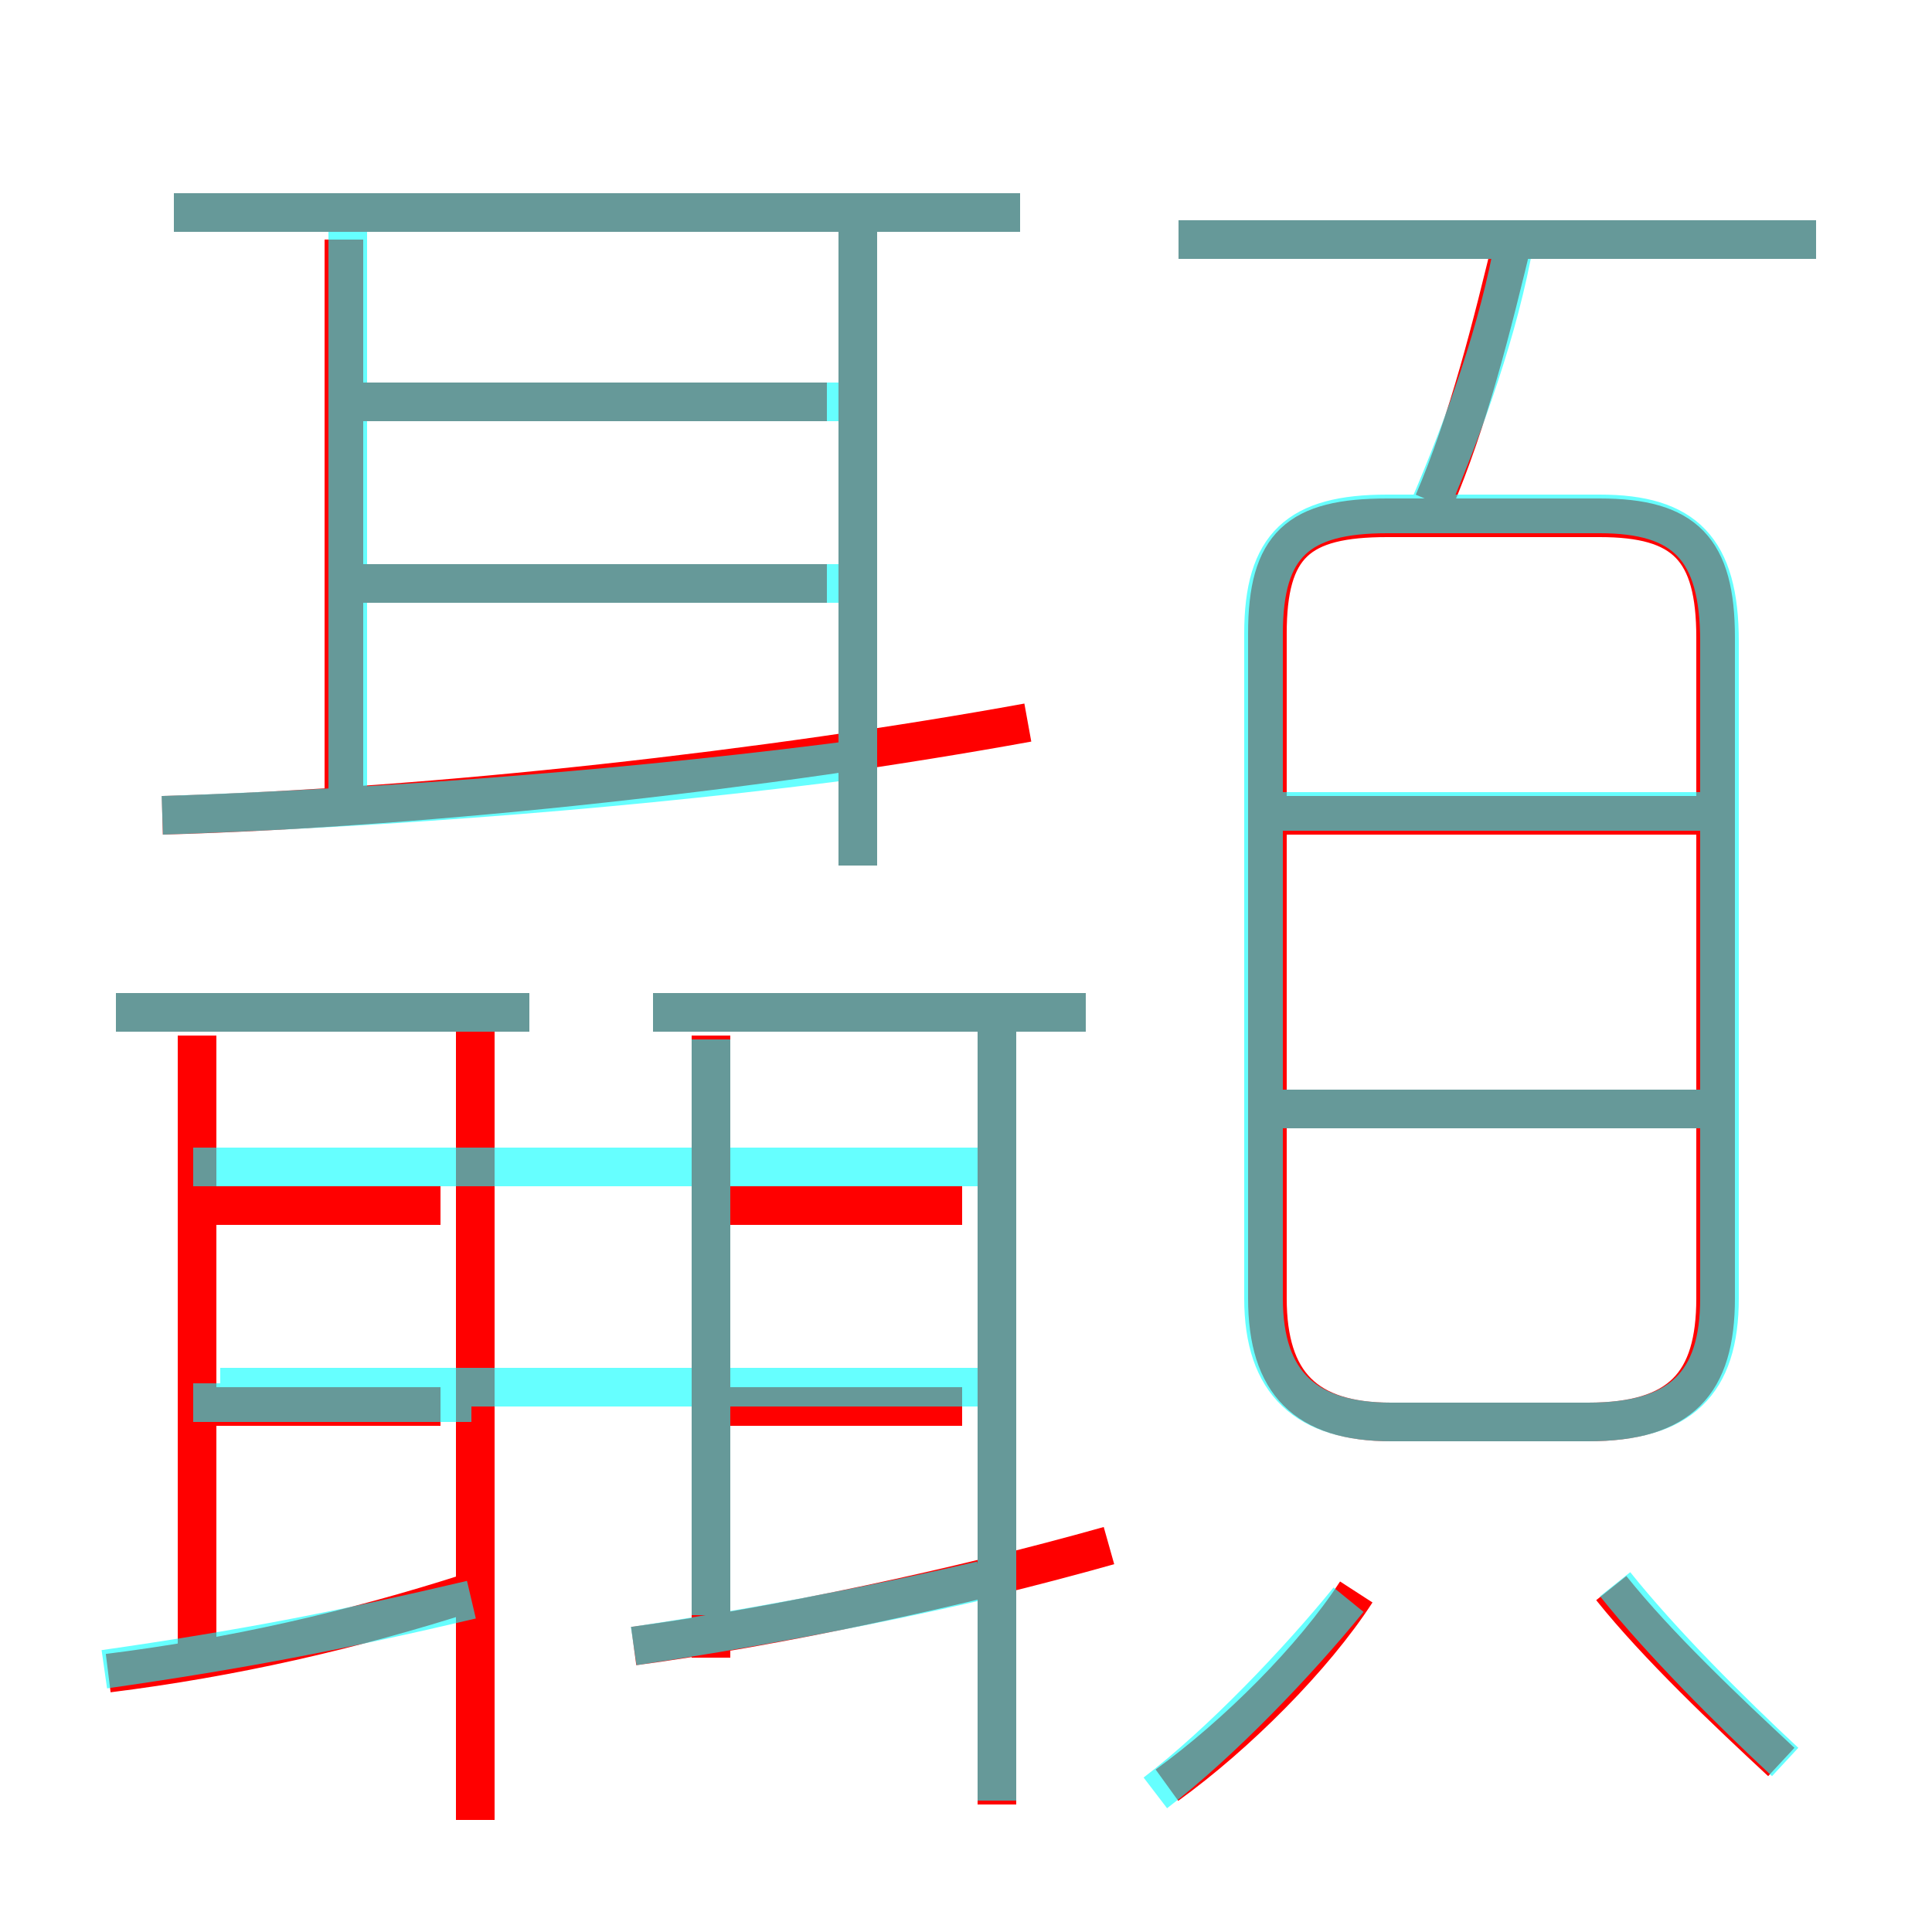 <?xml version='1.0' encoding='utf8'?>
<svg viewBox="0.0 -6.0 50.0 50.0" version="1.1" xmlns="http://www.w3.org/2000/svg">
<rect x="0.0" y="-6.0" width="50.0" height="50.0" fill="#333333" stroke="none"/>
<rect x="-1000" y="-1000" width="2000" height="2000" stroke="white" fill="white"/>
<g style="fill:none;stroke:rgba(255, 0, 0, 1);  stroke-width:1"><path d="M 44.4 -10.4 L 44.4 -27.5 C 44.4 -29.8 43.6 -30.6 41.4 -30.6 L 35.9 -30.6 C 33.6 -30.6 32.8 -29.9 32.8 -27.6 L 32.8 -10.4 C 32.8 -8.2 33.8 -7.2 36.0 -7.2 L 41.1 -7.2 C 43.5 -7.2 44.4 -8.2 44.4 -10.4 Z M 2.8 -0.7 C 6.0 -1.1 9.1 -1.8 12.2 -2.8 M 5.1 -1.1 L 5.1 -17.2 M 11.4 -7.6 L 5.5 -7.6 M 12.3 3.1 L 12.3 -17.4 M 11.4 -12.8 L 5.5 -12.8 M 16.4 -1.4 C 20.1 -1.9 24.8 -2.9 28.7 -4.0 M 13.7 -17.8 L 3.0 -17.8 M 18.4 -1.1 L 18.4 -17.2 M 24.9 -7.6 L 18.9 -7.6 M 25.8 2.7 L 25.8 -17.4 M 30.2 2.2 C 32.0 0.9 34.0 -1.1 35.1 -2.8 M 24.9 -12.8 L 18.9 -12.8 M 4.2 -22.9 C 11.3 -23.1 20.0 -24.1 26.6 -25.3 M 8.9 -23.4 L 8.9 -37.8 M 28.1 -17.8 L 16.9 -17.8 M 21.4 -28.9 L 9.2 -28.9 M 46.1 1.6 C 44.7 0.3 42.9 -1.4 41.7 -2.9 M 21.4 -33.6 L 9.2 -33.6 M 22.2 -21.6 L 22.2 -38.0 M 44.4 -15.3 L 32.8 -15.3 M 26.4 -38.5 L 4.5 -38.5 M 44.4 -22.9 L 32.8 -22.9 M 37.1 -31.0 C 38.0 -33.1 38.6 -35.5 39.2 -38.0 M 47.0 -37.8 L 30.5 -37.8" transform="translate(0.0 38.0)" />
</g>
<g style="fill:none;stroke:rgba(0, 255, 255, 0.6);  stroke-width:1">
<path d="M 36.0 -7.2 L 41.1 -7.2 C 43.5 -7.2 44.5 -8.2 44.5 -10.4 L 44.5 -27.4 C 44.5 -29.8 43.6 -30.7 41.4 -30.7 L 35.9 -30.7 C 33.6 -30.7 32.7 -29.9 32.7 -27.6 L 32.7 -10.4 C 32.7 -8.2 33.8 -7.2 36.0 -7.2 Z M 12.2 -7.7 L 5.0 -7.7 M 2.7 -0.8 C 6.2 -1.3 8.8 -1.8 12.2 -2.6 M 12.2 -13.8 L 5.0 -13.8 M 16.4 -1.4 C 19.1 -1.8 22.4 -2.4 25.4 -3.1 M 25.8 2.6 L 25.8 -17.4 M 29.9 2.4 C 31.6 1.1 33.6 -1.0 34.9 -2.6 M 3.0 -17.8 L 13.7 -17.8 M 18.4 -2.2 L 18.4 -17.1 M 25.4 -8.1 L 5.7 -8.1 M 46.2 1.6 C 44.8 0.3 43.0 -1.5 41.8 -3.0 M 25.4 -13.8 L 5.7 -13.8 M 28.1 -17.8 L 16.9 -17.8 M 4.2 -22.9 C 10.1 -23.1 16.6 -23.6 22.6 -24.4 M 9.0 -23.1 L 9.0 -38.5 M 22.2 -21.6 L 22.2 -38.5 M 22.1 -28.9 L 9.2 -28.9 M 22.1 -33.6 L 9.2 -33.6 M 26.4 -38.5 L 4.5 -38.5 M 44.0 -15.3 L 33.0 -15.3 M 44.0 -23.0 L 33.0 -23.0 M 37.0 -30.9 C 37.9 -33.0 38.8 -35.5 39.2 -37.8 M 47.0 -37.8 L 30.5 -37.8" transform="translate(0.0 38.0)" />
</g>
</svg>